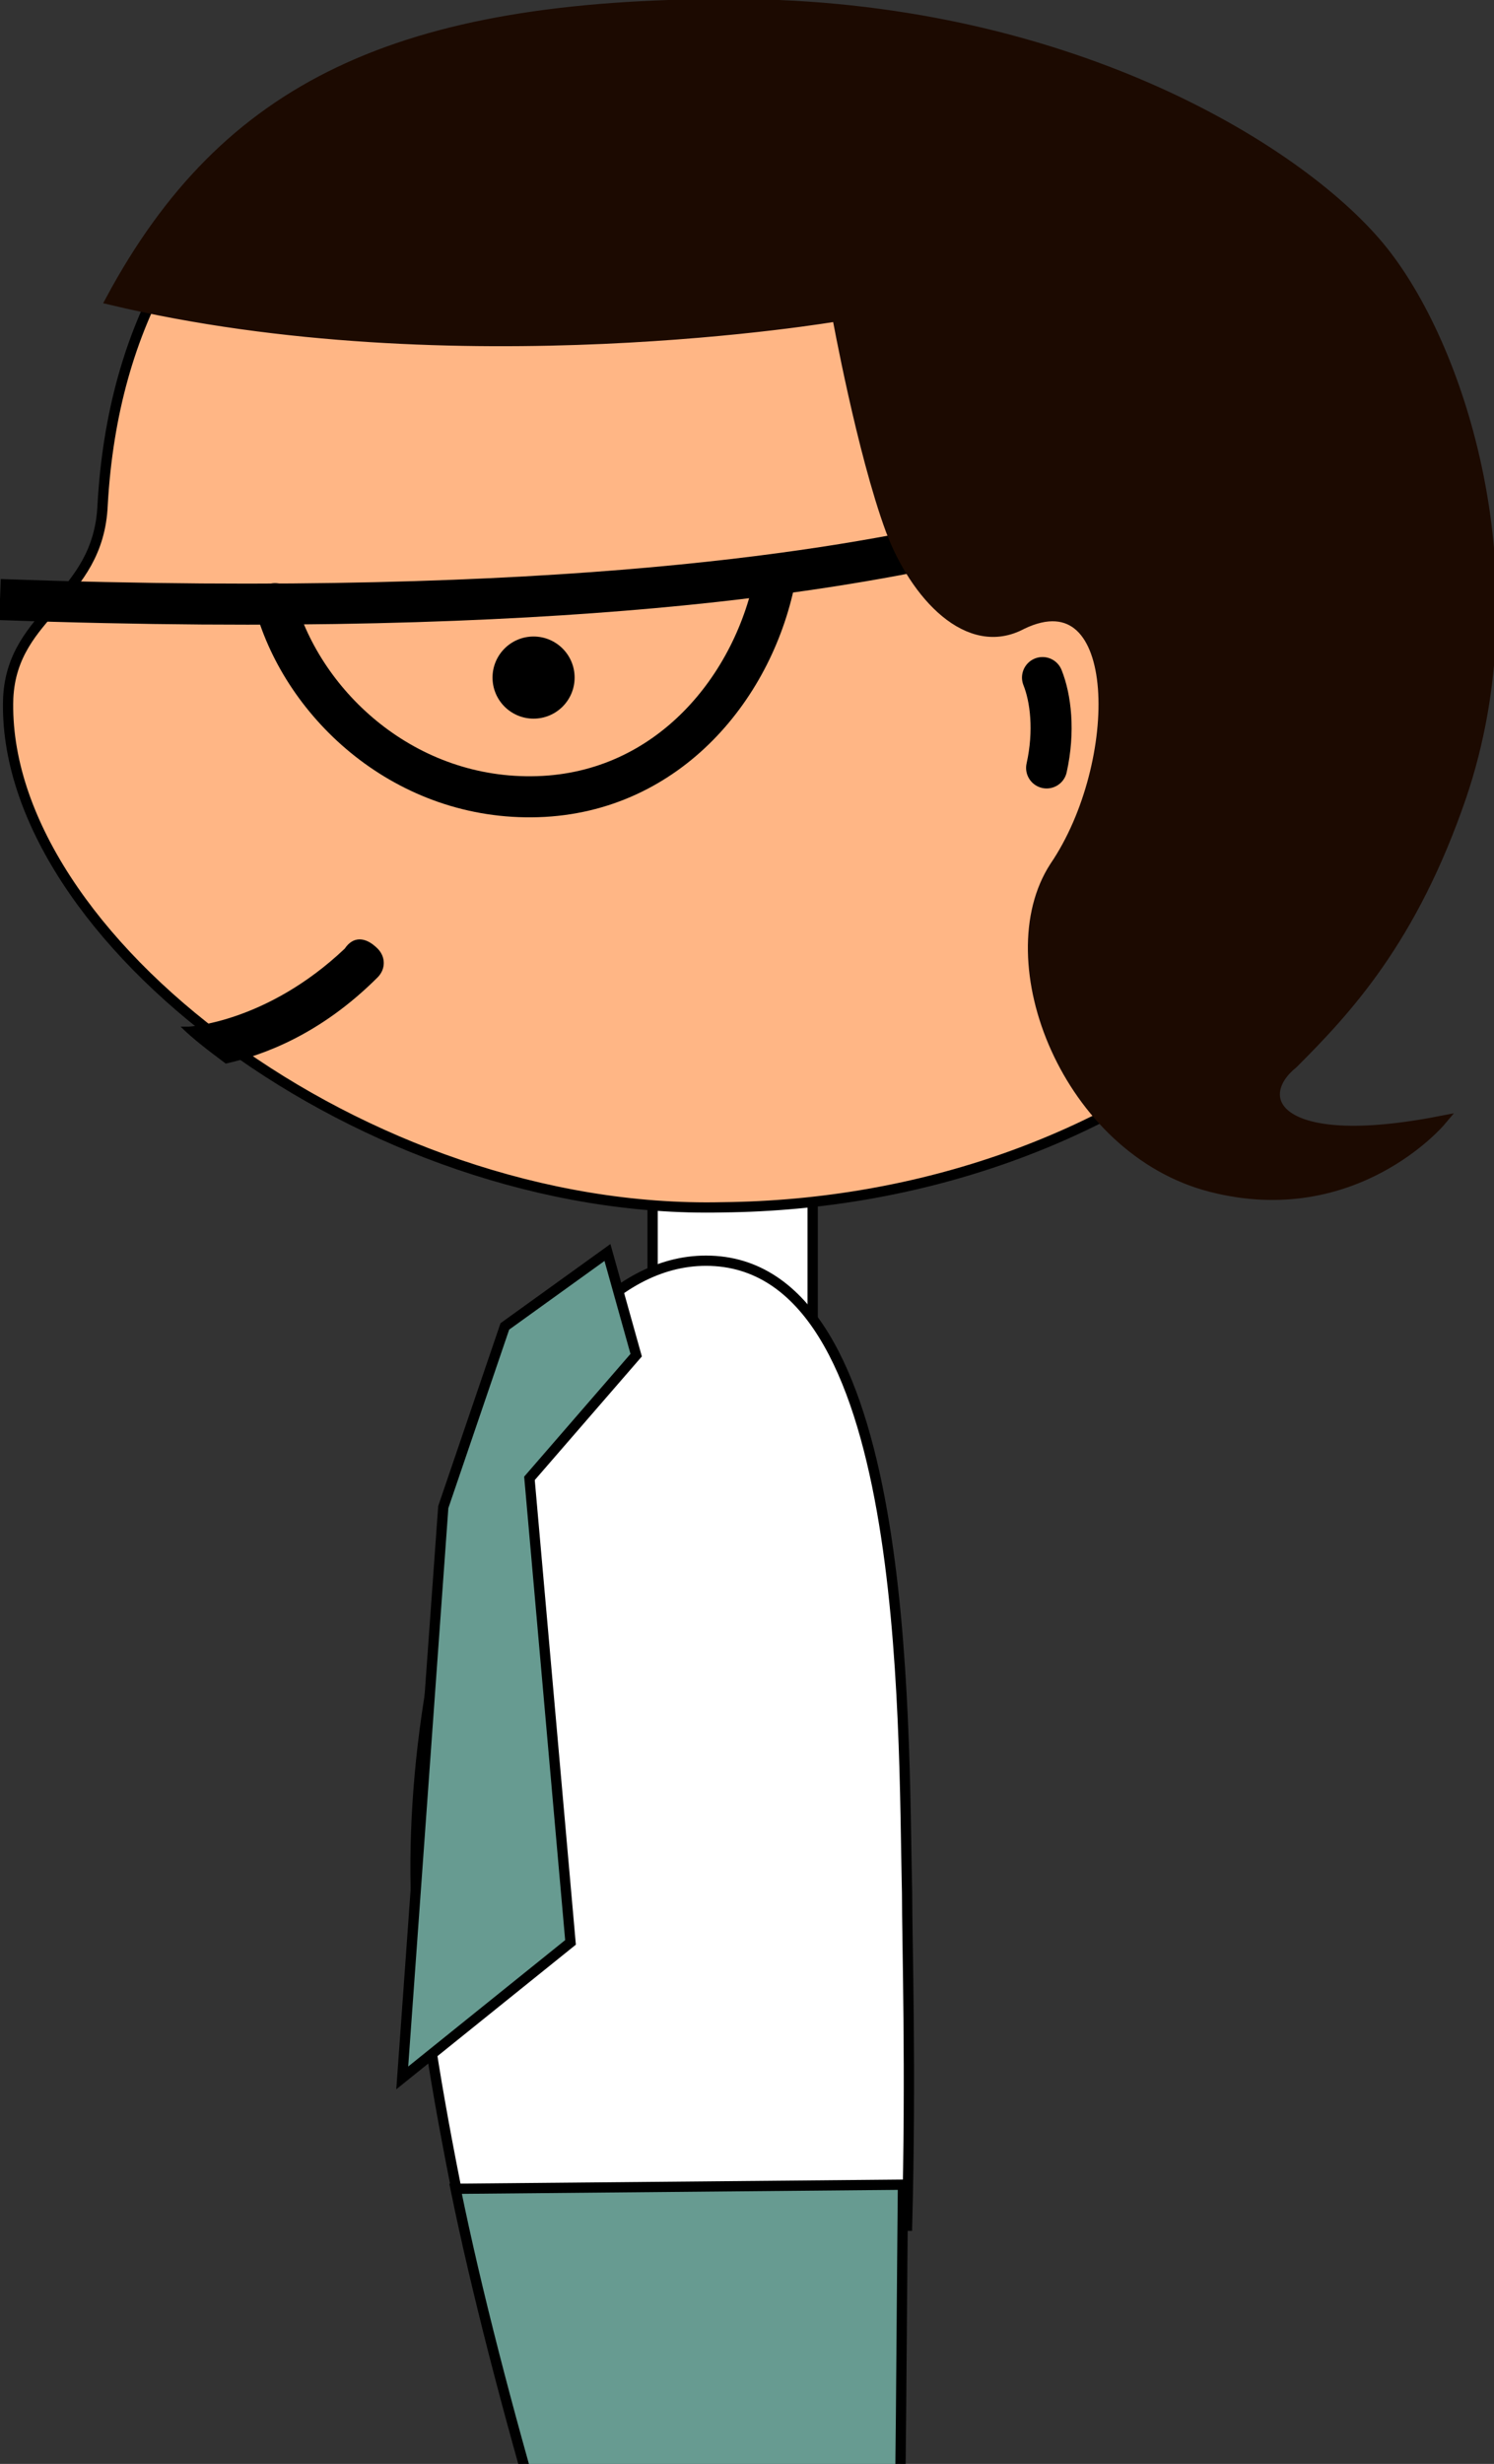 <?xml version="1.0" encoding="utf-8"?>
<!-- Generator: Adobe Illustrator 18.1.1, SVG Export Plug-In . SVG Version: 6.00 Build 0)  -->
<svg version="1.1" id="boy-to-left-top" xmlns="http://www.w3.org/2000/svg" xmlns:xlink="http://www.w3.org/1999/xlink" x="0px"
	 y="0px" width="36.4px" height="60px" viewBox="-493 355 36.4 60" enable-background="new -493 355 36.4 60" xml:space="preserve">
<rect x="-493" y="355" width="36.4" height="60" fill="#333333" stroke="none"/>
<g>
	<g>
		<g>
			<g>
				<defs>
					<rect id="boy-to-left-SVGID_1_" x="-493" y="355" width="36.4" height="60"/>
				</defs>
				<clipPath id="boy-to-left-SVGID_2_">
					<use xlink:href="#boy-to-left-SVGID_1_"  overflow="visible"/>
				</clipPath>
				<g clip-path="url(#boy-to-left-SVGID_2_)">

						<rect x="-477.1" y="382.9" fill="#FFFFFF" stroke="#000000" stroke-width="0.25" stroke-miterlimit="10" width="3.9" height="4.4"/>
					<path id="skin-boy-to-left-head" fill="#FFB685" stroke="#000000" stroke-width="0.25" stroke-miterlimit="10" d="M-492.8,372
						c0.1-2.1,2.2-2.4,2.3-4.7c0.5-9,7.9-12.1,15.1-12.1c9.8,0,17.7,6.6,17.7,14.6s-7.9,14.5-17.7,14.6
						C-484.1,384.6-493,377.8-492.8,372z"/>
					<g>
						<path d="M-484.6,378.1c-1.9,1.8-3.8,1.9-3.8,1.9c-0.1,0-0.1,0-0.2,0c0.3,0.3,0.7,0.6,1.1,0.9c0.9-0.2,2.3-0.7,3.7-2.1
							c0.2-0.2,0.2-0.5,0-0.7C-484.1,377.8-484.4,377.8-484.6,378.1z"/>
						<circle cx="-480" cy="371.5" r="1"/>
						<path fill="none" stroke="#000000" stroke-linecap="round" stroke-miterlimit="10" d="M-467.6,371.5c0.2,0.5,0.3,1.3,0.1,2.2"
							/>
					</g>
					<path fill="#FFFFFF" stroke="#000000" stroke-width="0.25" stroke-miterlimit="10" d="M-481.7,409.2c-0.6-2.9-1-5.3-1.1-6.9
						c-0.6-6.9,2.4-16.6,7-16.6c5,0,4.8,11.1,4.9,15.4c0,1.2,0.1,4.3,0,8.1C-470.9,409.2-481.7,409.2-481.7,409.2z"/>
					<g>
						<path fill="none" stroke="#000000" stroke-miterlimit="10" d="M-469.6,368.2c-2.8,0.6-9.4,1.9-23.4,1.4"/>
						<path fill="none" stroke="#000000" stroke-linecap="round" stroke-miterlimit="10" d="M-474.1,369c-0.5,2.7-2.6,5.3-5.8,5.4
							c-3.2,0.1-5.7-2.2-6.4-4.7"/>
					</g>
					<path id="hair-boy-to-left" fill="#1C0A01" stroke="#1C0A01" stroke-width="0.25" stroke-miterlimit="10" d="M-457.9,382.3
						c0,0-2.1,2.5-5.6,1.6s-5.3-5.5-3.8-7.8c1.7-2.5,1.7-7.1-0.8-5.9c-1.3,0.7-2.6-0.7-3.2-2.3c-0.7-1.9-1.3-5.2-1.3-5.2
						s-9.3,1.6-17.7-0.4c2.8-5.2,7-7.2,15.1-7.2s13.8,3.5,15.8,5.9s3.8,8.1,2,13.4c-1.2,3.5-2.8,5.2-4.1,6.5
						C-462.5,381.7-462,383.1-457.9,382.3z"/>
					<path fill="#679B91" stroke="#000000" stroke-width="0.25" stroke-miterlimit="10" d="M-471,408.2c-0.1,9.8,0,21.4-1.6,25.1
						c-1.1,2.5-7.3-15.2-9.3-25L-471,408.2z"/>
					<polygon fill="#679B91" stroke="#000000" stroke-width="0.25" stroke-miterlimit="10" points="-478.2,385.5 -480.7,387.3
						-482.2,391.7 -483.2,405.6 -479.1,402.3 -480.1,391 -477.5,388 					"/>
				</g>
			</g>
		</g>
	</g>
</g>
</svg>
